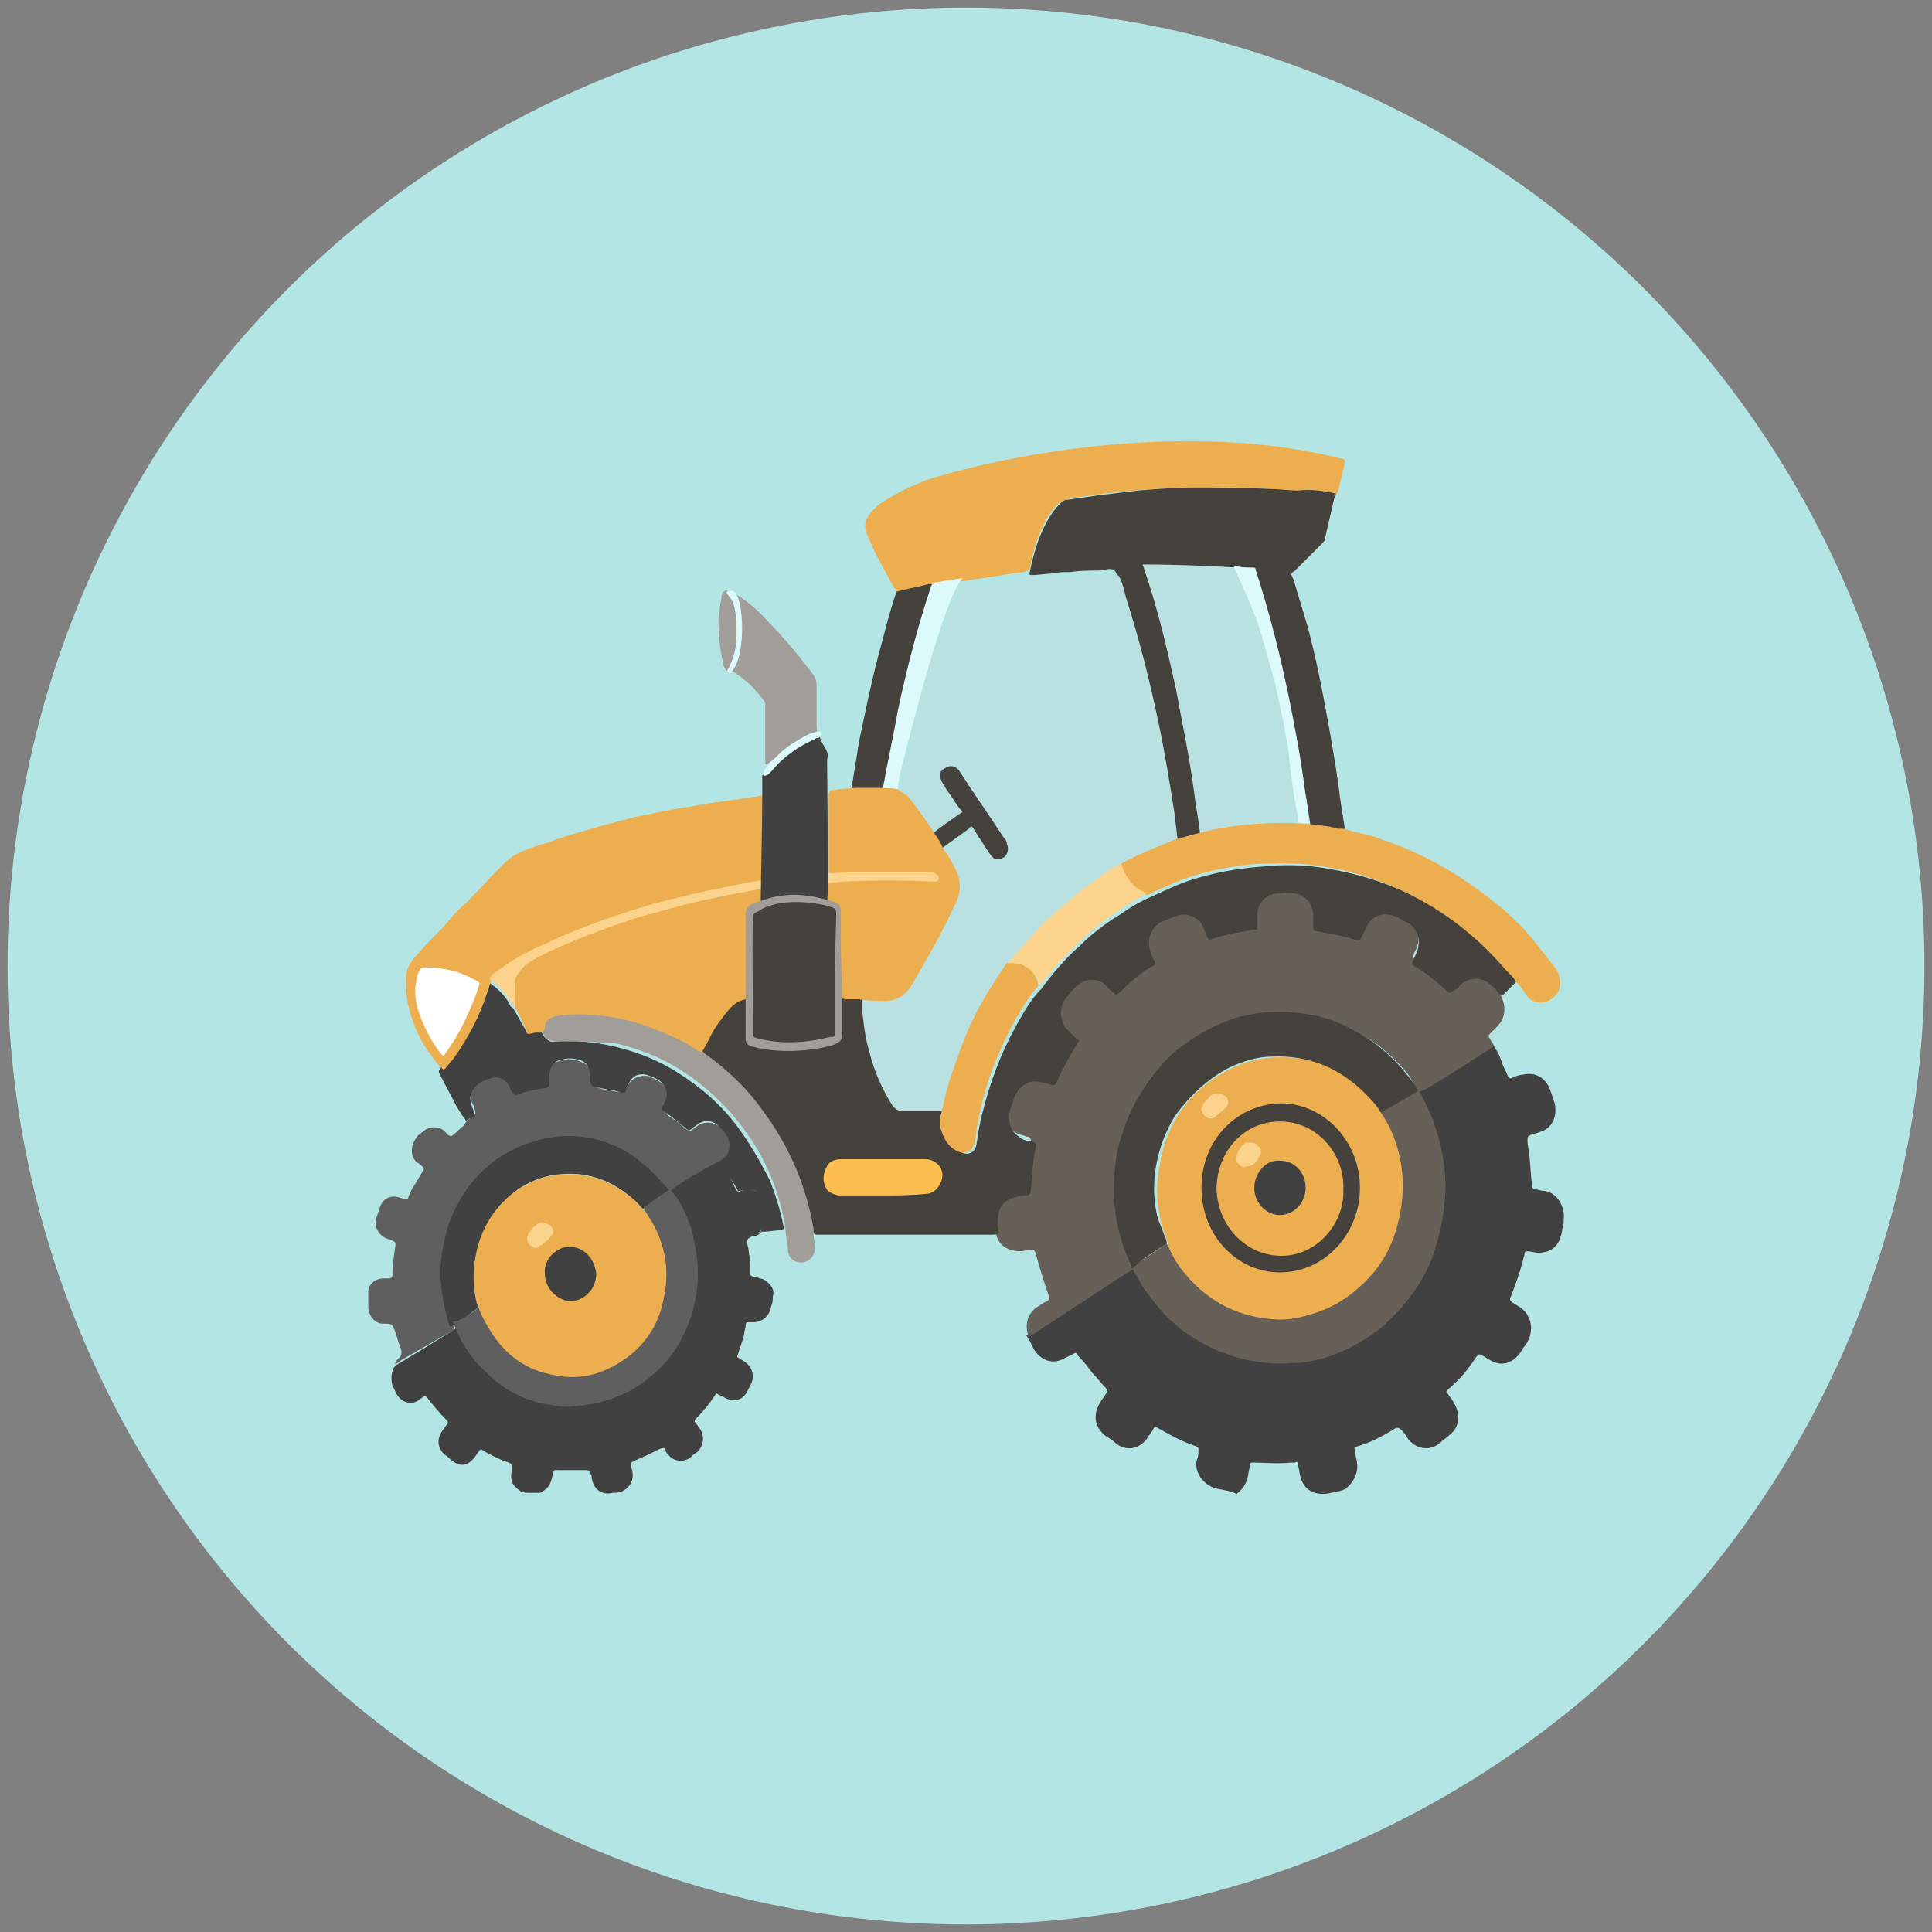 <?xml version="1.0" encoding="utf-8"?>
<!-- Generator: Adobe Illustrator 27.0.1, SVG Export Plug-In . SVG Version: 6.00 Build 0)  -->
<svg version="1.1" id="Layer_1" xmlns="http://www.w3.org/2000/svg" xmlns:xlink="http://www.w3.org/1999/xlink" x="0px" y="0px"
	 viewBox="0 0 128 128" style="enable-background:new 0 0 128 128;" xml:space="preserve">
<rect x="0" y="0" width="128" height="128" fill="#808080" stroke="none"/>
<style type="text/css">
	.st0{fill:#B3E5E4;}
	.st1{fill:#5F5F5F;}
	.st2{fill:#414141;}
	.st3{fill:#EDAE50;}
	.st4{fill:#FCD38C;}
	.st5{fill:#666059;}
	.st6{fill:#45423D;}
	.st7{fill:#A9A9A9;}
	.st8{fill:#B9E1E1;}
	.st9{fill:#DCF9FB;}
	.st10{fill:#A19D98;}
	.st11{fill:#FCBE4F;}
	.st12{fill:#45423E;}
	.st13{fill:#FEFEFE;}
</style>
<circle class="st0" cx="64" cy="64" r="63.5"/>
<g>
	<path class="st1" d="M31.5,73.8c0,0,0-0.2-0.1-0.5c0-0.1-0.1-0.1-0.1-0.2c-0.2-0.4-0.1-1,0.3-1.4c0.2-0.2,0.5-0.3,0.7-0.4
		c0.8-0.4,1.5-0.1,1.8,0.7c0.1,0.3,0.2,0.3,0.5,0.3c0.4-0.1,0.8-0.2,1.1-0.3c0.6-0.1,0.6-0.1,0.6-0.7c0-0.4,0.2-0.8,0.5-0.9
		c0.6-0.3,1.2-0.3,1.8,0c0.3,0.1,0.5,0.4,0.6,0.7c0,0.2,0.1,0.3,0.1,0.5c0,0.3,0.1,0.4,0.4,0.5c0.3,0.1,0.6,0.1,1,0.2
		c0.6,0.1,0.6,0.1,0.9-0.4c0.3-0.5,0.8-0.7,1.4-0.6c0.2,0.1,0.4,0.2,0.6,0.3c0.7,0.4,0.9,1,0.6,1.8c-0.1,0.3-0.1,0.4,0.2,0.6
		c0.3,0.2,0.6,0.4,0.8,0.6c0.5,0.4,0.5,0.4,1,0c0.4-0.3,1-0.3,1.4,0c0.3,0.2,0.5,0.5,0.7,0.8c0.3,0.5,0,1.1-0.3,1.5
		c-0.8,0.5-2.8,1.9-3.3,2.2c-0.1,0.1-0.2,0.1-0.3,0c-0.8-1.4-2.3-2.2-3.7-2.8c-1.6-0.6-3.3-0.7-5-0.2c-1.9,0.6-3.5,1.7-4.6,3.4
		c-1.4,2.1-1.9,4.4-1.4,7c0.1,0.5,0.3,1.1,0.4,1.6c-0.9,0.5-3.3,1.9-3.5,2c-0.1,0.1-0.5,0.4-0.4,0.2c0-0.1,0.3-0.4,0.3-0.4
		c0.1-0.1,0.1-0.2,0.1-0.4c-0.2-0.5-0.3-1-0.5-1.5c-0.1-0.2-0.2-0.3-0.4-0.3c-0.1,0-0.2,0-0.3,0c-0.5,0-0.9-0.4-1-1
		c0-0.2,0-1.2,0-1.2c0.1-0.5,0.5-0.8,1-0.8c0.1,0,0.2,0,0.4,0c0.1,0,0.2-0.1,0.2-0.2c0-0.7,0.1-1.3,0.2-2c0-0.2,0-0.2-0.2-0.3
		c-0.2-0.1-0.3-0.1-0.5-0.2c-0.4-0.2-0.7-0.7-0.6-1.2c0.1-0.3,0.2-0.6,0.3-0.9c0.2-0.5,0.7-0.7,1.1-0.6c0.1,0,0.3,0.1,0.4,0.1
		c0.3,0.1,0.3,0.1,0.4-0.2c0.1-0.3,0.3-0.6,0.5-0.9c0.1-0.2,0.3-0.5,0.4-0.7c0.1-0.1,0.1-0.2,0-0.3c-0.1-0.1-0.2-0.2-0.4-0.3
		c-0.4-0.4-0.4-1-0.1-1.5c0.1-0.2,0.3-0.4,0.5-0.5c0.4-0.4,1-0.4,1.4-0.1c0.1,0.1,0.2,0.2,0.3,0.3c0.2,0.1,0.2,0.1,0.3,0
		c0.3-0.2,0.4-0.4,0.7-0.6C30.9,74.2,31.5,73.8,31.5,73.8z"/>
	<path class="st2" d="M50.5,81.6c-0.2,0.2-0.4,0.3-0.6,0.3c-0.1,0-0.1,0-0.2,0.1c-0.1,0-0.2,0.1-0.2,0.3c0,0.2,0.1,0.4,0.1,0.6
		c0.1,0.5,0.1,0.9,0.1,1.4c0,0.2,0,0.2,0.2,0.3c0.1,0,0.3,0,0.4,0.1c0.3,0,0.5,0.2,0.7,0.4c0.2,0.2,0.3,0.5,0.2,0.8
		c0,0.2,0,0.4-0.1,0.6c-0.1,0.7-0.6,1.1-1.2,1.1c-0.1,0-0.2,0-0.3,0c-0.1,0-0.2,0-0.2,0.2c0,0.2-0.1,0.4-0.1,0.6
		c-0.1,0.5-0.3,0.9-0.4,1.3c-0.1,0.2-0.1,0.2,0.1,0.3c0.1,0.1,0.2,0.1,0.3,0.2c0.5,0.3,0.7,0.9,0.5,1.4c-0.1,0.2-0.2,0.4-0.3,0.6
		c-0.3,0.6-0.9,0.7-1.5,0.4c-0.1-0.1-0.2-0.1-0.4-0.2c-0.1-0.1-0.2-0.1-0.2,0c-0.4,0.6-0.8,1.1-1.3,1.6c-0.1,0.1-0.1,0.2,0,0.3
		c0.1,0.1,0.2,0.3,0.3,0.4c0.3,0.5,0.2,1.1-0.2,1.5c-0.2,0.1-0.4,0.3-0.5,0.4c-0.5,0.3-1.1,0.2-1.4-0.2c-0.1-0.1-0.2-0.2-0.2-0.3
		c-0.1-0.2-0.1-0.2-0.4-0.1c-0.2,0.1-0.4,0.2-0.6,0.3c-0.4,0.2-0.7,0.3-1.1,0.5c-0.2,0.1-0.2,0.1-0.2,0.3c0,0.1,0.1,0.3,0.1,0.4
		c0.1,0.6-0.2,1.1-0.7,1.3c-0.2,0.1-0.4,0.1-0.6,0.1c-0.8,0.2-1.3-0.3-1.4-1c0-0.1,0-0.2-0.1-0.3c-0.1-0.2-0.1-0.2-0.3-0.2
		c-0.6,0-1.1,0-1.7,0c-0.4,0-0.4-0.1-0.5,0.4c-0.1,0.4-0.2,0.7-0.5,0.9c-0.1,0.1-0.2,0.1-0.3,0.2h0c-0.3,0-0.6,0-0.8,0
		c-0.2,0-0.3,0-0.5-0.1c-0.6-0.4-0.7-0.7-0.6-1.4c0-0.1,0-0.2,0-0.2c0-0.2,0-0.2-0.2-0.3c-0.6-0.2-1.2-0.5-1.7-0.8
		c-0.1-0.1-0.2-0.1-0.3,0.1c-0.1,0.1-0.2,0.3-0.3,0.4c-0.4,0.5-0.9,0.6-1.4,0.2c-0.2-0.1-0.3-0.3-0.5-0.4c-0.5-0.4-0.6-1-0.2-1.6
		c0.1-0.1,0.2-0.3,0.3-0.4c0.1-0.1,0.1-0.2,0-0.3c-0.5-0.5-0.9-1-1.3-1.5c-0.1-0.1-0.1-0.1-0.2-0.1c-0.1,0.1-0.3,0.2-0.4,0.3
		c-0.5,0.3-1.1,0.1-1.4-0.4c-0.1-0.2-0.2-0.4-0.3-0.6c-0.1-0.4-0.1-0.8,0.1-1.2l0,0c0.1-0.1,0.1-0.1,0.2-0.2l0,0
		c0.1,0,0.1-0.1,0.2-0.1c0.3-0.2,3.5-2.1,3.7-2.3"/>
	<path class="st2" d="M46.1,83.1c0-0.9-1.2-3.6-1.7-4.2c0.8-0.7,3.3-2,3.5-2.1c0.1,0-0.1-0.1,0.1,0.4c0.2,0.5,0.5,1,0.7,1.5
		c0.1,0.2,0.2,0.3,0.4,0.2c0.1,0,0.2-0.1,0.3-0.1c0.5-0.1,1,0.2,1.2,0.7c0.1,0.2,0.3,1,0.2,1.2c-0.1,0.5-0.3,0.9-0.8,1.1
		c-0.1,0-0.3,0.1-0.4,0.1c-0.1,0-0.2,0.3-0.2,0.4"/>
	<path class="st2" d="M44.2,79c-0.4,0.2-0.7,0.5-1.2,0.8c-0.3,0.2-0.4,0.3-0.4,0.3c-2-2.2-4.2-2.6-6.2-2.2c-2.8,0.6-4.8,3.2-4.9,6.4
		c0,0.7,0.1,1.3,0.2,1.9c0,0.1,0.1,0.2,0,0.4c-0.2,0.2-1.8,1.4-1.9,1.3c-0.4-1.3-0.7-2.8-0.6-4.2c0.1-1,0.3-1.9,0.6-2.8
		c0.6-1.5,1.4-2.7,2.6-3.7c1.3-1.1,2.9-1.7,4.5-1.9c1-0.1,2,0,3,0.3c1.6,0.5,2.7,1.3,4.3,3.1C44.5,79,44.5,78.9,44.2,79z"/>
	<path class="st1" d="M31.7,86.6c0.2,0,0.2,0.3,0.3,0.4c1.1,2.8,3.7,4.3,6.3,4c1.8-0.2,3.3-1,4.4-2.6c1.3-1.8,1.6-3.9,1-6.1
		c-0.2-0.6-0.5-1.2-0.8-1.8c-0.1-0.1-0.3-0.3-0.2-0.5c0.2-0.2,1.3-1,1.7-1.2c0.1,0.1,0.3,0.4,0.4,0.5c0.6,0.9,1,1.9,1.2,3
		c0.2,1,0.3,1.9,0.2,2.9c-0.1,1.1-0.4,2.2-0.9,3.2c-0.5,1.1-1.3,2.1-2.2,2.8c-0.6,0.5-1.2,0.9-1.9,1.2c-1.1,0.5-2.2,0.7-3.4,0.8
		c-0.4,0-0.8,0-1.2-0.1c-1.6-0.2-3.1-0.9-4.3-2.1c-1-0.9-1.7-1.9-2.2-3.2c0-0.1-0.1-0.2-0.1-0.3C30.1,87.8,31.6,86.8,31.7,86.6z"/>
	<path class="st3" d="M31.6,86.4c-0.3-1.2-0.3-2.4,0-3.6c0.7-3,3.3-5.1,6.2-5c1.5,0,2.9,0.6,4.1,1.6c0.3,0.2,0.8,0.9,0.9,0.9
		c0,0.1,0.1,0.1,0.1,0.2c1.1,1.6,1.5,3.5,1.1,5.4c-0.3,1.7-1.1,3-2.4,4c-1.5,1.1-3.1,1.6-4.9,1.2c-1.8-0.3-3.2-1.3-4.2-2.9
		c-0.3-0.5-0.6-1-0.8-1.6C31.7,86.5,31.7,86.4,31.6,86.4z"/>
	<path class="st2" d="M37.7,82.6c1,0,1.7,0.8,1.8,1.8c0,1-0.8,1.8-1.7,1.8c-0.8,0-1.7-0.8-1.7-1.8C36,83.4,36.9,82.6,37.7,82.6z"/>
	<path class="st4" d="M36.3,81.1c0.3,0.1,0.5,0.5,0.2,0.8c-0.2,0.3-0.5,0.5-0.8,0.7c-0.1,0.1-0.3,0.1-0.4,0c-0.4-0.1-0.5-0.7-0.2-1
		c0.1-0.1,0.2-0.3,0.4-0.4c0.1-0.2,0.3-0.2,0.5-0.2C36.1,81,36.2,81.1,36.3,81.1z"/>
	<path class="st2" d="M80.5,98.6c-0.9-0.3-1.4-1.2-1.2-1.9c0.1-0.2,0.1-0.4,0.1-0.6c0-0.2,0-0.2-0.2-0.3c-0.1,0-0.2-0.1-0.3-0.1
		c-0.8-0.3-1.5-0.7-2.2-1.1c-0.2-0.1-0.2-0.1-0.3,0.1c-0.1,0.2-0.3,0.4-0.4,0.6c-0.5,0.7-1.4,0.9-2.1,0.3c-0.2-0.2-0.4-0.3-0.7-0.5
		c-0.7-0.6-0.8-1.4-0.3-2.2c0.1-0.2,0.3-0.4,0.4-0.6c0.1-0.2,0.1-0.2,0-0.3c-0.3-0.3-0.6-0.7-0.9-1c-0.3-0.4-0.6-0.8-1-1.2
		c-0.1-0.2-0.1-0.2-0.3-0.1c-0.2,0.1-0.4,0.2-0.6,0.3c-0.7,0.4-1.5,0.2-2-0.6c-0.1-0.2-0.2-0.4-0.3-0.6c-0.1-0.1-0.1-0.2-0.2-0.3
		C68,88.2,98.7,69,98.9,69.2c0.2,0.3,0.4,0.6,0.5,0.9c0,0.1,0.1,0.2,0.1,0.3c0.1,0.3,0.3,0.6,0.4,0.9c0.1,0.1,0.1,0.2,0.3,0.1
		c0.2-0.1,0.5-0.2,0.7-0.2c0.8-0.2,1.5,0.2,1.8,1c0.1,0.3,0.2,0.6,0.3,0.9c0.2,0.9-0.2,1.7-1,1.9c-0.2,0.1-0.4,0.1-0.6,0.2
		c-0.2,0.1-0.2,0.1-0.2,0.4c0,0.3,0.1,0.6,0.1,0.8c0.1,0.7,0.1,1.4,0.2,2.1c0,0.2,0,0.2,0.2,0.3c0.2,0,0.4,0.1,0.6,0.1
		c0.9,0.1,1.4,1.1,1.3,1.9c0,0.2,0,0.4-0.1,0.6c0,0.3-0.1,0.5-0.2,0.8c-0.3,0.6-0.8,0.8-1.4,0.8c-0.2,0-0.5-0.1-0.7-0.1
		c-0.1,0-0.2,0-0.2,0.2c0,0.1-0.1,0.3-0.1,0.4c-0.2,0.8-0.5,1.6-0.8,2.4c-0.1,0.2-0.1,0.2,0.1,0.4c0.2,0.1,0.3,0.2,0.5,0.3
		c0.7,0.5,0.9,1.3,0.6,2.1c-0.1,0.2-0.2,0.4-0.3,0.5c-0.1,0.1-0.1,0.2-0.2,0.3c-0.5,0.8-1.3,1.1-2.1,0.6c-0.2-0.1-0.3-0.2-0.5-0.3
		c-0.2-0.1-0.2-0.1-0.4,0.1c-0.5,0.8-1.1,1.5-1.8,2.1c0,0-0.1,0.1-0.1,0.1c-0.1,0.1-0.1,0.2,0,0.2c0.1,0.2,0.3,0.4,0.4,0.6
		c0.5,0.8,0.4,1.7-0.3,2.2c-0.2,0.2-0.4,0.3-0.6,0.5c-0.7,0.6-1.7,0.4-2.2-0.4c-0.1-0.2-0.2-0.3-0.4-0.5c-0.1-0.1-0.2-0.1-0.3-0.1
		c-0.2,0.1-0.3,0.2-0.5,0.3c-0.7,0.4-1.3,0.7-2,0.9c-0.3,0.1-0.3,0.1-0.2,0.5c0,0.2,0.1,0.4,0.1,0.6c0.1,0.5-0.1,1-0.4,1.4
		c-0.1,0.1-0.2,0.2-0.3,0.3c-0.3,0.2-0.6,0.2-1,0.3c-0.4,0.1-0.7,0.1-1.1,0c-0.6-0.2-0.9-0.7-1-1.3c0-0.2-0.1-0.4-0.1-0.6
		c0-0.1-0.1-0.2-0.2-0.1c-0.1,0-0.2,0-0.3,0c-0.8,0.1-1.7,0-2.5,0c-0.1,0-0.2,0-0.2,0.2c0,0.2-0.1,0.4-0.1,0.6
		c-0.1,0.6-0.4,1-0.8,1.3C81.8,98.8,80.9,98.7,80.5,98.6z"/>
	<path class="st5" d="M68.1,88.4c-0.2-0.7,0-1.4,0.6-1.8c0.2-0.1,0.4-0.3,0.7-0.4c0.1-0.1,0.1-0.1,0.1-0.3c-0.1-0.3-0.2-0.6-0.3-0.9
		c-0.2-0.6-0.4-1.3-0.6-2c-0.1-0.2-0.1-0.2-0.3-0.2c-0.2,0-0.5,0.1-0.7,0.1c-0.7,0-1.4-0.3-1.6-1.1c-0.1-0.2-0.2-0.6-0.2-0.9
		c0-0.2,0-0.3,0-0.5c0-0.9,0.6-1.5,1.4-1.7c0.2,0,0.3-0.1,0.5-0.1c0.2,0,0.3-0.1,0.3-0.4c0.1-0.9,0.1-1.7,0.3-2.5
		c0-0.2,0-0.4-0.3-0.4c-0.2-0.1-0.4-0.1-0.6-0.2c-0.6-0.3-0.9-0.8-0.9-1.5c0-0.6,0.2-1.2,0.5-1.8c0.3-0.6,1-0.8,1.6-0.7
		c0.2,0,0.4,0.1,0.7,0.2c0.2,0.1,0.3,0,0.4-0.2c0.4-0.8,0.8-1.5,1.2-2.2c0.1-0.2,0.1-0.3,0-0.4c-0.1-0.2-0.3-0.3-0.4-0.5
		c-0.5-0.5-0.5-1.4-0.3-1.9c0.3-0.6,0.7-1,1.2-1.4c0.5-0.4,1.3-0.3,1.9,0.2c0.6,0.6,0.5,0.5,1.1,0c0.5-0.4,1-0.8,1.6-1.2
		c0.3-0.2,0.3-0.3,0.2-0.6c-0.1-0.2-0.1-0.3-0.2-0.5c-0.3-0.8,0-1.5,0.6-2c0.4-0.3,0.8-0.5,1.3-0.6c0.6-0.1,1.1-0.1,1.5,0.4
		c0.2,0.2,0.3,0.5,0.5,0.8c0.2,0.4,0.2,0.4,0.6,0.3c0.7-0.2,1.4-0.4,2.2-0.5c0.3-0.1,0.4-0.1,0.4-0.5c0-0.1,0-0.2,0-0.4
		c-0.1-0.9,0.6-1.5,1.2-1.7c0.4-0.1,0.9-0.1,1.3,0c0.8,0.1,1.5,0.8,1.4,1.8c0,0.1,0,0.2,0,0.3c0,0.3,0.1,0.4,0.3,0.4
		c0.8,0.1,1.5,0.3,2.3,0.5c0.2,0.1,0.3,0,0.4-0.2c0.1-0.2,0.2-0.4,0.3-0.6c0.3-0.5,0.7-0.8,1.3-0.8c0.7,0,1.3,0.3,1.9,0.7
		C93.8,61,94,61.5,94,62c0,0.4-0.1,0.8-0.3,1.1c-0.1,0.3-0.1,0.4,0.2,0.6c0.5,0.4,1,0.7,1.5,1.1c0.6,0.5,0.5,0.6,1.2,0
		c0.6-0.5,1.6-0.5,2.2,0.1c0.1,0.1,0.2,0.2,0.3,0.4c0.2,0.3,0.3,0.6,0.4,0.8c0.3,0.7,0.2,1.4-0.3,1.9c-0.2,0.2-0.3,0.3-0.5,0.5
		c-0.1,0.1-0.1,0.2,0,0.3c0.1,0.2,0.2,0.3,0.3,0.5c-2.8,1.8-4.9,3.2-5,3c-0.2-0.3-0.5-0.8-0.7-1.1c-0.9-1.1-1.9-2-3-2.6
		c-1.5-0.9-3-1.3-4.7-1.4c-0.8-0.1-1.6,0-2.3,0.1c-1.2,0.2-2.4,0.6-3.5,1.3c-0.7,0.4-1.4,0.9-2,1.5c-0.8,0.8-1.5,1.6-2.1,2.6
		c-0.5,0.9-0.9,1.8-1.2,2.8C74.2,76.2,74,77,74,77.8c-0.1,0.9-0.1,1.7,0,2.6c0.2,1.2,0.5,2.3,0.9,3.4c0.1,0.3,0.2,0.3,0,0.4
		c-0.4,0.2-6.1,4-6.8,4.4C68.1,88.4,68.1,88.4,68.1,88.4z"/>
	<path class="st3" d="M91.9,74c0.2,0.4,0.4,0.7,0.6,1.1c0.7,1.6,0.9,3.3,0.6,5c-0.3,2.2-1.3,4-2.9,5.5c-2,1.8-4.3,2.4-6.8,1.9
		c-1.9-0.4-3.5-1.4-4.8-2.9c-0.4-0.5-0.8-1.1-1.1-1.8c-0.1-0.1-0.1-0.3-0.1-0.4c0-0.1-0.1-0.2-0.1-0.3c-0.6-1.5-0.8-3.1-0.5-4.7
		c0.4-2.8,1.8-4.9,4.2-6.3c1.5-0.9,3.2-1.2,4.9-1c2,0.2,3.6,1.1,5,2.6c0.3,0.3,0.5,0.7,0.8,1C91.7,73.7,91.8,73.8,91.9,74z"/>
	<path class="st6" d="M84.8,84.3c-2.8,0-5.2-2.4-5.2-5.6c0-3.4,2.6-5.6,5.3-5.6c2.7,0,5.2,2.4,5.2,5.6
		C90.1,81.7,87.8,84.3,84.8,84.3z"/>
	<path class="st4" d="M79.7,73.2c0.1-0.2,0.3-0.4,0.5-0.6c0.3-0.2,0.5-0.2,0.8-0.1c0.4,0.2,0.5,0.6,0.2,0.9
		c-0.2,0.2-0.5,0.4-0.7,0.6c-0.4,0.3-0.9-0.1-0.9-0.6C79.6,73.4,79.7,73.3,79.7,73.2z"/>
	<path class="st3" d="M84.9,83.2c-2.3,0-4.2-1.9-4.3-4.4c0-2.5,1.8-4.5,4.2-4.5c2.5,0,4.3,2.2,4.2,4.5C89.1,81,87.3,83.2,84.9,83.2z
		"/>
	<path class="st2" d="M83.1,78.7c0-1,0.8-1.9,1.7-1.8c1,0,1.7,0.8,1.7,1.8c0,1-0.8,1.8-1.7,1.8C83.9,80.5,83.1,79.7,83.1,78.7z"/>
	<path class="st4" d="M83.3,75.9c0.3,0.2,0.3,0.5,0.1,0.8c-0.2,0.4-0.5,0.6-0.9,0.6c-0.2,0.1-0.5-0.2-0.6-0.4c0-0.5,0.2-0.8,0.5-1.1
		c0.1-0.1,0.2-0.1,0.3-0.1C83,75.7,83.2,75.7,83.3,75.9z"/>
	<path class="st5" d="M91.7,73.5c0.5-0.3,1.4-0.9,1.9-1.2c0.3-0.2,0.3-0.2,0.5,0.1c0,0.1,0.1,0.1,0.1,0.2c0.3,0.6,0.6,1.2,0.8,1.8
		c0.6,1.7,0.9,3.5,0.7,5.3c-0.1,1.2-0.4,2.4-0.8,3.6c-0.7,1.8-1.8,3.2-3.2,4.5c-0.7,0.6-1.5,1.1-2.3,1.5c-1.2,0.6-2.5,1-3.8,1
		c-1,0.1-2,0-3-0.2c-1.3-0.3-2.5-0.8-3.6-1.5c-1.1-0.7-2.1-1.7-2.9-2.8c-0.4-0.5-0.7-1.1-1-1.6c-0.1-0.1-0.1-0.2,0-0.3
		c0.3-0.2,2-1.4,2.2-1.5c0,0.1,0.1,0.1,0.1,0.2c0.2,0.5,0.5,1,0.8,1.4c1.6,2.1,3.6,3.2,6.1,3.4c1,0.1,1.9-0.1,2.8-0.4
		c1.6-0.5,2.9-1.5,4-2.8c0.7-0.9,1.2-1.9,1.5-3.1c0.3-1.1,0.4-2.3,0.3-3.4c-0.1-0.9-0.3-1.8-0.7-2.7c-0.2-0.5-0.5-1-0.8-1.4
		C91.6,73.6,91.7,73.6,91.7,73.5z"/>
	<path class="st6" d="M77.3,82.4c-0.5,0.3-1.6,1-2,1.4c-0.4,0.3-0.2,0.3-0.4,0c-0.6-1.4-1.1-3-1.1-4.9c0-1.2,0.1-2.5,0.5-3.6
		c0.5-1.8,1.5-3.4,2.7-4.8c0.6-0.7,1.4-1.3,2.2-1.8c1.1-0.7,2.4-1.3,3.7-1.5c1-0.2,2-0.2,3-0.1c1.3,0.1,2.6,0.5,3.7,1.1
		c1.2,0.6,2.3,1.5,3.2,2.5c0.4,0.5,1.3,1.5,1.1,1.6c-0.3,0.2-2.2,1.3-2.4,1.4c-0.2-0.3-0.5-0.7-0.8-1c-1.8-1.9-3.9-2.8-6.4-2.7
		c-1,0-1.9,0.3-2.8,0.7c-1.4,0.7-2.7,1.9-3.7,3.3c-0.6,1-1,2.1-1.2,3.2c-0.2,1.1-0.2,2.3,0.1,3.5C77,81.5,77.4,82.4,77.3,82.4z"/>
	<path class="st3" d="M88.2,32.8c-0.9-0.1-1.9-0.2-2.8-0.3c-1.1-0.1-2.3-0.2-3.4-0.2c-2.3,0-4.6,0-6.9,0.2c-1.4,0.1-2.7,0.3-4.1,0.5
		c-0.5,0.1-0.9,0.3-1.2,0.7c-0.1,0.1-0.2,0.3-0.3,0.4c-0.6,1-1,2.1-1.2,3.2c0,0.2-0.1,0.4-0.2,0.5C67.7,38,67.3,37.9,67,38
		c-1,0.2-2.1,0.3-3.1,0.5c-0.1,0-0.1,0-0.2,0c-0.6,0.2-1.3,0.2-1.9,0.4c0,0-0.1,0-0.1,0c-0.6,0.2-1.2,0.3-1.8,0.4
		c-0.1,0-0.3,0.1-0.4,0c-0.1-0.2-0.3-0.4-0.4-0.6c-0.2-0.4-0.5-0.9-0.7-1.3c-0.4-0.7-0.7-1.4-1-2.1c-0.1-0.3-0.1-0.6,0-0.9
		c0.1-0.1,0.1-0.2,0.2-0.3c0.3-0.4,0.6-0.7,1-0.9c0.9-0.6,1.8-1,2.8-1.4c6-1.9,17.8-3.9,27.5-1.4c0.2,0,0.2,0.1,0.2,0.3
		c-0.2,0.7-0.3,1.3-0.5,2C88.4,32.8,88.3,32.8,88.2,32.8z"/>
	<path class="st6" d="M56.9,49.2c0.4-1.9,0.8-3.9,1.3-5.8c0.4-1.4,0.7-2.8,1.2-4.2c0.7-0.2,1.4-0.3,2.1-0.5c0.1,0,0.1,0,0.2,0
		c0.1,0.1,0.1,0.3,0,0.4c-0.1,0.4-0.3,0.9-0.4,1.3c-0.8,2.6-1.4,5.2-1.9,7.9c-0.2,1.1-0.4,2.2-0.6,3.3c0,0.1,0,0.3-0.2,0.4
		c0,0.2-0.1,0.3-0.3,0.3c-0.6,0-1.3,0-1.9,0C56.4,52.3,56.8,49.9,56.9,49.2z"/>
	<path class="st6" d="M88.5,32.7c0,0.1,0,0.2-0.1,0.3c-0.2,0.9-0.4,1.7-0.6,2.6c0,0.2-0.1,0.3-0.2,0.4c-0.6,0.6-1.2,1.2-1.8,1.8
		c-0.3,0.2-0.3,0.2-0.1,0.6c0.3,1,0.6,2,0.9,3c0.6,2.2,1,4.3,1.4,6.5c0.3,1.7,0.6,3.4,0.8,5.1c0.1,0.6,0.2,1.3,0.3,1.9
		c0,0.2-0.2,0.2-0.3,0.2c-0.5-0.1-1.1-0.2-1.6-0.2c-0.1,0-0.2,0-0.3-0.1c-0.1-0.1-0.1-0.2-0.1-0.3c-0.2-1.2-0.4-2.5-0.6-3.7
		c-0.7-4.1-1.6-8.2-2.8-12.1c-0.2-0.7-0.2-0.7-0.9-0.7c0,0-0.1,0-0.1,0c-0.7-0.1-1.3-0.1-2-0.1c-1.3-0.1-2.6-0.1-3.9-0.1
		c-0.3,0-0.4,0.1-0.3,0.4c0.8,2.2,1.3,4.5,1.8,6.8c0.7,3.2,1.3,6.5,1.7,9.8c0,0.2,0.1,0.4,0,0.6c0,0,0,0.1-0.1,0.1
		c0,0-0.1,0-0.1,0.1c-0.4,0.1-0.9,0.3-1.3,0.4c-0.1,0-0.2,0-0.3-0.1c-0.1-0.1-0.1-0.3-0.1-0.5c-0.1-0.8-0.2-1.6-0.3-2.5
		c-0.5-3.1-1-6.1-1.8-9.1c-0.5-1.9-1-3.9-1.7-5.7c-0.1-0.3-0.2-0.4-0.5-0.4c-0.2,0-0.5,0.1-0.7,0.1c-0.6,0-1.2,0-1.9,0.1
		c-0.4,0-0.8,0-1.2,0.1c-0.4,0-0.9,0.1-1.3,0.1c-0.1,0-0.2,0-0.2-0.1c0.2-0.9,0.4-1.8,0.8-2.7c0.3-0.7,0.7-1.4,1.2-1.9
		c0.2-0.2,0.3-0.3,0.6-0.3c0.7-0.1,1.4-0.2,2.1-0.3c0.8-0.1,1.7-0.2,2.5-0.3c1.2-0.1,2.5-0.2,3.7-0.2c1.7,0,3.4,0,5.1,0.1
		c0.6,0,1.2,0.1,1.8,0.1C86.8,32.4,87.6,32.5,88.5,32.7L88.5,32.7z"/>
	<path class="st7" d="M88.4,32.9c0-0.1,0-0.2,0.1-0.3C88.5,32.8,88.5,32.9,88.4,32.9z"/>
	<path class="st8" d="M73.9,57.6c-1.3,0.8-2.5,1.7-3.7,2.7c-0.8,0.7-1.5,1.5-2.2,2.3c-0.4,0.5-0.8,0.9-1.1,1.4
		c-0.4,0.6-0.8,1.2-1.1,1.8c-1.1,1.9-2,3.9-2.6,6c-0.2,0.5-0.3,1.1-0.4,1.7c0,0.1,0,0.3-0.2,0.3c-1,0-1.9,0-2.9,0
		c-0.4,0-0.6-0.1-0.7-0.4c-1.3-2.2-2-4.6-2-7.2c0.6,0.1,1.2,0.1,1.8,0.1c0.6,0,1.1-0.3,1.5-0.8c0.1-0.2,0.3-0.4,0.4-0.6
		c1-1.7,1.9-3.4,2.7-5.1c0.3-0.6,0.3-1.3-0.1-1.9c-0.1-0.2-0.2-0.3-0.3-0.5c-0.2-0.3-0.4-0.6-0.5-0.9c0-0.1,0.1-0.2,0.2-0.3
		c0.6-0.4,1.1-0.8,1.7-1.2c0.2-0.1,0.3-0.1,0.4,0.1c0.2,0.2,0.3,0.5,0.5,0.7c0.2,0.4,0.5,0.7,0.7,1.1c0.2,0.2,0.5,0.3,0.7,0.1
		c0.2-0.2,0.3-0.4,0.2-0.7c0-0.1-0.1-0.2-0.2-0.3c-0.8-1.1-1.5-2.3-2.3-3.4c-0.2-0.4-0.5-0.7-0.7-1.1c-0.2-0.3-0.5-0.3-0.7-0.1
		c-0.2,0.2-0.3,0.5-0.1,0.8c0.1,0.2,0.2,0.3,0.3,0.5c0.3,0.4,0.5,0.8,0.8,1.2c0.2,0.3,0.2,0.4-0.1,0.6c-0.5,0.4-1,0.8-1.6,1.2
		c-0.1,0.1-0.2,0.1-0.3,0.1c-0.4-0.6-0.9-1.2-1.3-1.8c-0.3-0.4-0.5-0.7-0.9-0.9c0,0,0-0.1-0.1-0.1c-0.2-0.1-0.1-0.3-0.1-0.5
		c0.2-0.7,0.3-1.4,0.4-2.1c0.3-1.4,0.6-2.7,0.9-4c0.1-0.4,0.2-0.8,0.3-1.2c0.2-1,0.6-2.1,1-3c0.4-0.9,0.8-1.9,1.3-2.7
		c0.1-0.2,0.3-0.4,0.5-0.5c0.4-0.1,0.8-0.1,1.3-0.2c1-0.1,2-0.3,3-0.4c0.6-0.1,1.2-0.1,1.8-0.1c1.3-0.1,2.5-0.1,3.8-0.2
		c0.2,0,0.2,0,0.3,0.2c0.2,0.4,0.3,0.9,0.4,1.3c0.9,2.8,1.6,5.6,2.2,8.5c0.4,1.9,0.7,3.8,1,5.7c0.1,0.8,0.2,1.7,0.3,2.5
		c-0.1,0.1-0.2,0.1-0.3,0.1c-1.1,0.4-2.2,0.9-3.2,1.4C74.3,57.4,74.1,57.5,73.9,57.6z"/>
	<path class="st9" d="M58.8,52.3c-0.4,0-0.3,0-0.3-0.1c0,0,0,0,0,0c0.3-1.7,0.7-3.5,1-5.2c0.6-2.8,1.3-5.5,2.2-8.2
		c0,0,0.1-0.1,0.1-0.1c0,0,0.1,0,0.1-0.1c0.6-0.1,1.2-0.2,1.9-0.3c-0.1,0.1-0.2,0.2-0.3,0.4c-1.3,2.1-3.7,11.8-4,13.2
		c0,0.2,0,0.4,0,0.6C59.3,52.4,59,52.3,58.8,52.3z"/>
	<path class="st8" d="M79.1,52.4c-0.3-2.3-0.8-4.6-1.2-6.8c-0.6-2.7-1.2-5.3-2.1-7.9c0-0.1-0.1-0.2-0.1-0.3c0.1,0,0.2,0,0.3,0
		c2,0,4,0.1,6,0.2c0.1,0,0.2,0,0.3,0c-0.1,0.2-0.1,0.4,0,0.6c0.8,1.3,1.3,2.8,1.7,4.3c0.4,1.6,0.8,3.2,1.1,4.8
		c0.5,2.3,0.8,4.6,1.1,6.9c0,0.2,0,0.3-0.1,0.4c-0.4,0-0.7,0-1.1,0c-0.6,0-1.2,0-1.9,0.1c-0.7,0-1.3,0.1-2,0.2
		c-0.5,0.1-1.1,0.2-1.6,0.3C79.4,54.2,79.2,53.3,79.1,52.4z"/>
	<path class="st9" d="M83,37.6c0.1,0,0.2,0,0.2,0.2c0.1,0.2,0.1,0.4,0.2,0.6c1,3.2,1.8,6.6,2.4,9.9c0.3,1.5,0.5,2.9,0.7,4.4
		c0.1,0.6,0.2,1.2,0.2,1.8c0,0.1-0.7,0-0.7,0c0-0.3,0-0.5-0.1-0.8c-0.2-1.2-0.4-2.4-0.5-3.7c-0.1-0.8-0.3-1.6-0.4-2.3
		c-0.2-0.8-0.3-1.5-0.5-2.3c-0.2-0.8-0.4-1.5-0.6-2.2c-0.2-0.7-0.4-1.4-0.6-2c-0.4-1.1-0.9-2.2-1.4-3.3c-0.2-0.4-0.2-0.4,0.1-0.4
		C82.1,37.6,82.7,37.6,83,37.6z"/>
	<path class="st2" d="M48.9,78.9c-0.2-0.4-0.9-1.5-1.3-1.9c0.2-0.2,0.3-0.2,0.4-0.3c0.4-0.4,0.4-0.9,0.2-1.4
		c-0.2-0.3-0.4-0.5-0.7-0.8c-0.4-0.3-0.9-0.3-1.3,0c-0.1,0.1-0.3,0.2-0.4,0.3c-0.1,0.1-0.2,0.1-0.3,0c-0.5-0.4-1-0.8-1.5-1.2
		c-0.2-0.1-0.2-0.1-0.1-0.3c0.1-0.1,0.1-0.3,0.2-0.4c0.2-0.5,0-1-0.4-1.3c-0.3-0.2-0.6-0.3-0.9-0.4c-0.5-0.1-0.9,0.1-1.1,0.5
		c-0.1,0.2-0.2,0.3-0.2,0.5c-0.1,0.2-0.1,0.2-0.3,0.2c-0.3-0.1-0.6-0.2-0.9-0.2c-0.3-0.1-0.6-0.1-0.9-0.2c-0.2,0-0.2-0.1-0.3-0.3
		c0-0.2,0-0.4,0-0.6c-0.1-0.5-0.3-0.8-0.8-0.9c-0.4-0.1-0.7-0.1-1.1,0c-0.5,0.1-0.8,0.5-0.8,1.1c0,0.2,0,0.3,0,0.5
		c0,0.2-0.1,0.2-0.2,0.3c-0.1,0-0.1,0-0.2,0c-0.6,0.1-1.1,0.2-1.7,0.4c-0.2,0.1-0.3,0-0.4-0.2c-0.1-0.1-0.1-0.3-0.2-0.4
		c-0.2-0.4-0.7-0.6-1.1-0.5c-0.3,0.1-0.6,0.2-0.9,0.4c-0.1,0.1-0.2,0.2-0.3,0.3c-0.1,0.1-0.1,0.2-0.2,0.4c-0.1,0.3,0,0.6,0.1,0.9
		c0.2,0.5,0.3,0.5-0.2,0.7c0,0-0.1,0.1-0.1,0.1c0,0-0.1,0-0.1,0.1c-0.1-0.2-0.3-0.4-0.4-0.6c-0.1-0.1-0.1-0.2-0.2-0.3
		c-0.4-0.8-0.8-1.5-1.2-2.3c-0.1-0.2,0.1-0.3,0.2-0.5c0.8-0.9,1.4-2,1.9-3.1c0.3-0.7,0.5-1.4,0.8-2.1c0-0.2,0.1-0.3,0.3-0.3
		c0,0,0,0,0.1,0c0.6,0.4,1.1,0.9,1.4,1.5c0,0.1,0.1,0.1,0.2,0.2c0.3,0.5,0.5,0.9,0.8,1.4c0.1,0.3,0.2,0.3,0.5,0.2
		c0.1,0,0.3-0.1,0.4-0.1c0.1,0,0.2,0.1,0.3,0.3c0.2,0.3,0.5,0.5,0.8,0.4c0.9-0.1,1.8,0,2.7,0.1c1.9,0.3,3.7,0.9,5.3,1.9
		c1.6,1,3,2.2,4.1,3.7c0.8,1.1,1.5,2.3,2.1,3.5c0.4,1,0.7,2,0.9,3c0,0.1,0.1,0.2-0.1,0.3c-0.4,0-0.8,0.1-1.2,0.1c-0.1,0-0.1,0-0.2,0
		c-0.1,0,0.6-0.5,0.1-1.8C50.2,78.4,49.6,78.9,48.9,78.9"/>
	<path class="st6" d="M53.7,81c-0.3-1.7-0.9-3.3-1.7-4.9c-0.7-1.3-1.5-2.5-2.5-3.6c-0.9-0.9-1.8-1.8-2.8-2.5
		c-0.1-0.1-0.3-0.2-0.3-0.4c0-0.1,0-0.2,0-0.2c0.4-0.8,0.8-1.6,1.4-2.3c0.3-0.4,0.6-0.7,1.1-0.9c0.2-0.1,0.4-0.2,0.6,0
		c0.1,0.1,0.1,0.3,0.1,0.4c0,0.7,0,1.3,0,2c0,0.4,0.1,0.5,0.4,0.6c0.1,0,0.2,0.1,0.3,0.1c0.5,0,1,0.1,1.5,0.2c1.1,0.1,2.2,0,3.3-0.3
		c0.5-0.1,0.6-0.3,0.6-0.8c0-0.5,0-1.1,0-1.6c0-0.7,0-0.7,0.7-0.7c0,0,0.4,0,0.6,0c0.1,0.1,0.1,0.2,0.1,0.3c0,0.1,0,0.2,0,0.3
		c0.1,1,0.2,2,0.5,3c0.3,1.2,0.8,2.4,1.5,3.5c0.2,0.3,0.4,0.4,0.7,0.4c0.8,0,1.6,0,2.4,0c0.2,0,0.3,0,0.4,0.1c0.2,0.2,0.1,0.4,0,0.5
		c-0.1,0.8,0.3,1.7,1,2.1c0.5,0.3,1,0.1,1.1-0.5c0.1-0.7,0.2-1.4,0.4-2.1c0.5-2,1.2-3.9,2.2-5.7c0.5-0.9,1-1.8,1.7-2.5
		c0.1-0.1,0.2-0.3,0.3-0.4c0.7-0.9,1.4-1.7,2.2-2.4c0.8-0.8,1.7-1.5,2.7-2.1c0.7-0.5,1.4-0.9,2.1-1.2c1.1-0.5,2.1-1,3.3-1.3
		c1.4-0.4,2.8-0.6,4.2-0.7c1-0.1,2.1-0.1,3.1,0c1.7,0.2,3.4,0.6,5,1.2c3.2,1.2,6.1,3.3,8.4,6c0.3,0.3,0.3,0.3,0,0.6
		c0,0-0.4,0.4-0.6,0.6c-0.2,0.2-0.2,0.2-0.4,0c-0.2-0.2-0.3-0.4-0.5-0.5c-0.5-0.6-1.5-0.6-2.1,0c-0.1,0.2-0.3,0.3-0.5,0.4
		c-0.1,0.1-0.2,0.1-0.3,0c-0.1-0.1-0.2-0.2-0.2-0.2c-0.6-0.5-1.3-1.1-2-1.5c-0.2-0.1-0.2-0.2-0.1-0.3c0.1-0.2,0.2-0.5,0.3-0.7
		c0.1-0.3,0.1-0.6,0.1-0.8c-0.1-0.5-0.4-0.9-0.8-1.1c-0.3-0.1-0.5-0.3-0.8-0.4c-0.8-0.3-1.6,0-1.9,0.8c-0.1,0.2-0.2,0.4-0.3,0.6
		c-0.1,0.2-0.1,0.2-0.3,0.2c-0.9-0.3-1.7-0.4-2.6-0.6c-0.3,0-0.3-0.1-0.3-0.4c0-0.2,0-0.4,0-0.6c0-0.8-0.5-1.4-1.2-1.5
		c-0.4-0.1-0.8,0-1.2,0c-0.2,0-0.3,0.1-0.5,0.1c-0.5,0.3-0.8,0.7-0.8,1.3c0,0.2,0,0.5,0,0.7c0,0.3,0,0.3-0.3,0.3
		c-0.2,0-0.3,0.1-0.5,0.1c-0.7,0.1-1.5,0.3-2.2,0.5c-0.2,0.1-0.2,0.1-0.3-0.1c-0.1-0.2-0.2-0.5-0.3-0.7c-0.1-0.2-0.2-0.4-0.4-0.5
		c-0.4-0.3-0.9-0.4-1.4-0.2c-0.3,0.1-0.7,0.3-1,0.4c-0.7,0.4-0.9,1.2-0.7,1.9c0.1,0.2,0.1,0.4,0.2,0.5c0.2,0.4,0.2,0.4-0.2,0.6
		c-0.5,0.3-0.9,0.6-1.3,1c-0.3,0.2-0.5,0.5-0.8,0.7c-0.1,0.1-0.2,0.1-0.3,0c-0.2-0.2-0.4-0.3-0.5-0.5c-0.5-0.5-1.3-0.5-1.8-0.1
		c-0.4,0.3-0.7,0.7-1,1.1c-0.3,0.5-0.3,1.4,0.2,1.9c0.2,0.2,0.4,0.4,0.6,0.6c0.2,0.1,0.2,0.2,0.1,0.3c-0.5,0.8-1,1.7-1.4,2.6
		c-0.1,0.2-0.1,0.2-0.3,0.2c-0.3-0.1-0.5-0.2-0.8-0.2c-0.8-0.2-1.4,0.3-1.7,1c-0.1,0.3-0.2,0.6-0.3,0.9c-0.1,0.7,0,1.3,0.6,1.7
		c0.2,0.2,0.5,0.3,0.8,0.3c0.3,0.1,0.4,0.1,0.3,0.5c-0.2,0.9-0.2,1.8-0.3,2.7c0,0.3-0.1,0.4-0.3,0.4c-0.2,0-0.4,0-0.7,0.1
		c-0.4,0.1-0.8,0.3-1,0.7c-0.2,0.4-0.2,0.8-0.2,1.2c0.1,0.6,0.1,0.6-0.5,0.6c-2.4,0-4.7,0-7.1,0c-1.5,0-3,0-4.5,0
		C53.7,81.4,53.7,81.2,53.7,81z"/>
	<path class="st10" d="M53.9,81.8c0,0.3,0.1,0.6,0.1,0.9c0,0.6-0.6,1.1-1.2,0.9c-0.4-0.1-0.6-0.4-0.6-0.9c-0.1-0.5-0.2-1.5-0.2-1.6
		c-0.2-1.1-0.5-2.1-0.9-3.1c-1-2.4-2.6-4.5-4.6-6.1c-1.7-1.4-3.6-2.3-5.8-2.8C40,69.1,39.2,69,38.4,69c-0.5,0-0.9,0-1.4,0
		c-0.5,0-0.8-0.1-1-0.5c-0.2-0.4-0.1-0.9,0.2-1.2c5.4-1.1,10.2,2.2,10.3,2.3c0.1,0.1,0.1,0.1,0.2,0.2c1.4,1,2.7,2.2,3.7,3.6
		c1.6,2.1,2.7,4.4,3.3,7c0.1,0.3,0.1,0.6,0.2,1C53.9,81.4,53.9,81.7,53.9,81.8z"/>
	<path class="st11" d="M58.5,79.2c-1,0-1.9,0-2.9,0c-0.2,0-0.4-0.1-0.6-0.2c-0.2-0.1-0.3-0.3-0.4-0.6c-0.1-0.4,0-0.9,0.3-1.3
		c0.2-0.2,0.5-0.3,0.8-0.3c1.6,0,3.3,0,4.9,0c0.2,0,0.5,0,0.7,0c0.3,0,0.6,0.1,0.9,0.4c0.3,0.4,0.3,0.8,0.1,1.2s-0.5,0.7-1,0.7
		C60.4,79.2,59.4,79.2,58.5,79.2L58.5,79.2z"/>
	<path class="st3" d="M89.3,55c0.7,0.2,1.5,0.3,2.2,0.6c2.7,0.9,5.2,2.3,7.4,4.1c0.7,0.5,1.3,1.1,1.9,1.7c0.4,0.4,0.8,0.9,1.2,1.4
		c0.4,0.5,0.7,0.9,1.1,1.4c0.3,0.5,0.4,1.2,0,1.7c-0.6,0.7-1.5,0.7-2,0c-0.2-0.3-0.4-0.6-0.7-0.9c-0.1-0.2-0.2-0.3-0.4-0.5
		c-0.1-0.1-0.2-0.2-0.3-0.3c-2.8-3.3-6.5-5.5-10.5-6.5c-1.3-0.3-2.6-0.5-4-0.5c-1.1,0-2.3,0-3.4,0.2c-1.3,0.2-2.5,0.5-3.8,1
		c-0.7,0.3-1.4,0.6-2,0.9c-0.5-0.2-1-0.5-1.3-1c-0.3-0.3-0.4-0.7-0.4-1.1c0.1,0,0.1-0.1,0.2-0.1c0.9-0.5,3.4-1.5,3.4-1.5
		c0.5-0.1,1-0.3,1.5-0.4c2.2-0.6,5.1-0.8,7.2-0.6c0.2,0,0.1,0,0.2,0c0.6,0.1,1.2,0.1,1.8,0.3c0.1,0,0.1,0,0.2,0
		C89,54.9,89.2,54.9,89.3,55z"/>
	<path class="st3" d="M67.7,63.9c0.2,0.1,0.4,0,0.5,0.2c0.3,0.4,0.5,0.7,0.6,1.2c-0.1,0.1-0.1,0.2-0.2,0.2c-1.2,1.6-2.1,3.4-2.8,5.2
		c-0.6,1.6-1,3.2-1.2,4.9c-0.1,0.6-0.6,0.9-1.1,0.7c-0.7-0.3-1-0.9-1.2-1.6c-0.1-0.4,0-0.7,0.1-1.1c0-0.1,0.1-0.3,0.1-0.4
		c0.2-1.1,0.6-2.2,1-3.3c0.4-1.2,0.9-2.3,1.5-3.4c0.5-0.9,1.1-1.8,1.7-2.7C67.1,63.8,67.4,63.8,67.7,63.9z"/>
	<path class="st4" d="M66.8,63.9c0.3-0.6,0.8-1,1.2-1.5c0.4-0.4,0.7-0.8,1.1-1.2c0.6-0.6,1.2-1.1,1.8-1.6c0.7-0.6,1.4-1.1,2.1-1.6
		c0.4-0.3,0.8-0.6,1.3-0.8c0,0.1,0.1,0.5,0.5,1.1c0.5,0.7,1.1,0.8,1.2,0.9c-0.1,0-0.2,0.1-0.2,0.1c-1.8,1-3.5,2.2-4.9,3.7
		c-0.7,0.7-1.4,1.5-2,2.3c0-0.1-0.5-1.6-2-1.5"/>
	<path class="st3" d="M28.7,70.1c-0.8-1-1.3-2.1-1.6-3.3c-0.2-0.7-0.2-1.4-0.2-2c0-0.5,0.2-0.9,0.5-1.3c0.4-0.4,0.8-0.9,1.2-1.3
		c0.2-0.2,0.5-0.5,0.7-0.7c0.5-0.6,1-1.2,1.6-1.7c0.8-0.8,1.6-1.7,2.4-2.5c0.4-0.4,0.8-0.7,1.3-0.9c0.5-0.2,1-0.4,1.5-0.5
		c1.2-0.5,2.5-0.8,3.8-1.2c0.8-0.2,1.5-0.4,2.3-0.6c0.7-0.1,1.3-0.3,2-0.4c1-0.2,1.9-0.3,2.9-0.5c0.7-0.1,1.5-0.2,2.2-0.3
		c0.4-0.1,0.8-0.1,1.2-0.2c0.2,0.1,0.1,0.3,0.1,0.5c0,1.6,0,3.1,0,4.7c0,0.1,0,0.3,0,0.4c-0.1,0.2-0.3,0.2-0.5,0.2
		c-2,0.4-3.9,0.7-5.9,1.3c-2.5,0.7-4.9,1.4-7.2,2.5c-1.5,0.7-3.1,1.4-4.4,2.6c-0.1,0-0.1,0.1-0.1,0.2c-0.1,0.2-0.1,0.4-0.2,0.6
		c-0.5,1.6-1.3,3.1-2.3,4.5c-0.2,0.2-0.4,0.5-0.6,0.7C29.1,70.6,28.9,70.4,28.7,70.1z"/>
	<path class="st12" d="M61.7,55.3c0.6-0.5,1.2-0.9,1.9-1.4c0.2-0.1,0.2-0.1,0-0.3c-0.3-0.4-0.6-0.9-0.9-1.3
		c-0.1-0.2-0.2-0.3-0.3-0.5c-0.1-0.2-0.1-0.3-0.1-0.5s0.1-0.3,0.3-0.4c0.3-0.2,0.6-0.2,0.9,0.1c0.1,0.1,0.1,0.2,0.2,0.3
		c0.9,1.4,1.9,2.8,2.8,4.2c0.1,0.1,0.2,0.2,0.2,0.4c0.2,0.4,0,0.9-0.4,1c-0.3,0.1-0.5,0-0.7-0.3c-0.3-0.4-0.5-0.8-0.8-1.2
		c-0.1-0.2-0.2-0.3-0.3-0.5c-0.1-0.1-0.1-0.2-0.2-0.1c0,0-0.1,0-0.1,0.1l-1.8,1.3L61.7,55.3z"/>
	<path class="st3" d="M56.8,52.2c0.3,0,0.6,0,1,0c0.3,0,1.4,0,1.7,0.1c0.2,0.2,0.5,0.3,0.7,0.5c0.6,0.8,1.2,1.6,1.7,2.4
		c0.2,0.3,0.5,0.7,0.6,1.1c0.3,0.3,0.5,0.7,0.7,1.1c0.5,0.8,0.5,1.7,0.1,2.5c-0.3,0.5-0.5,1.1-0.8,1.6c-0.6,1.2-1.3,2.4-2,3.6
		c-0.5,0.9-1.2,1.3-2.1,1.2c-0.5,0-1,0-1.5-0.1c-0.2,0-0.3,0-0.5,0c-0.1,0-0.2,0-0.3,0c-0.4,0-0.5-0.2-0.4-0.6c0-0.2,0-0.4,0-0.5
		c0-1.5-0.1-3.1-0.1-4.6c0-0.3-0.1-0.5-0.4-0.7c-0.2-0.1-0.3-0.1-0.4-0.2c0,0,0-0.1,0-0.1c-0.1-0.4,0-0.8,0.1-1.1
		c0.1-0.1,0.3-0.1,0.5-0.1c0.6,0,1.3,0,1.9-0.1c0.7,0,1.4-0.1,2.2,0c0.8,0,1.5,0,2.2,0c0,0,0.1,0,0.1,0c0.1,0,0.1,0,0.1-0.1
		c0-0.1,0-0.1-0.1-0.1c-0.1-0.1-0.2-0.1-0.3-0.1c-1.5,0-3.1,0-4.6,0c-0.5,0-1.1,0-1.6,0c-0.1,0-0.3,0-0.4-0.1c0-0.1,0-0.1,0-0.2
		c0-1.6,0-3.3,0-4.9c0-0.1,0-0.2,0.1-0.3C55.1,52.3,56.6,52.2,56.8,52.2z"/>
	<path class="st3" d="M35.1,68.5c-0.1,0-0.2,0-0.2-0.1c-0.2-0.6-0.5-1.2-0.8-1.7c0-0.2-0.1-0.3-0.1-0.5c0-0.6-0.1-1.2,0.3-1.7
		c0.2-0.2,0.3-0.4,0.5-0.6c0.6-0.4,1.2-0.7,1.8-1c1.3-0.6,2.6-1.2,4-1.6c1.7-0.6,3.4-1.1,5.2-1.5c1.4-0.3,2.9-0.6,4.4-0.9
		c0.1,0,0.2,0,0.3,0.1l0,0.6c0,0.1,0,0.2-0.1,0.2c-0.1,0.1-0.2,0.1-0.3,0.2c-0.3,0.1-0.4,0.3-0.4,0.6c0,0.8-0.1,1.6-0.1,2.4
		c0,0.9,0,1.7,0,2.6c0,0.1,0,0.2,0,0.4c0,0.1,0,0.2-0.2,0.2c-0.5,0.1-0.9,0.4-1.2,0.8c-0.4,0.5-0.8,1-1.1,1.6
		c-0.2,0.4-0.4,0.8-0.6,1.1c0,0-0.1,0-0.1,0c-0.2-0.1-0.4-0.2-0.5-0.3c-0.9-0.6-2-1-3-1.4c-3-1.1-6-0.8-6.3-0.6
		c-0.3,0.1-0.5,0.3-0.5,0.7c0,0.1-0.1,0.2-0.2,0.3C35.6,68.4,35.4,68.4,35.1,68.5z"/>
	<path class="st4" d="M33.5,65.9c-0.3-0.4-0.6-0.7-1-1c-0.1-0.1,0-0.2,0.1-0.3c0.2-0.2,0.5-0.4,0.8-0.6c0.9-0.6,1.8-1.1,2.8-1.5
		c1-0.5,2-0.9,3.1-1.3c1.3-0.5,2.6-0.9,3.9-1.3c0.5-0.1,1.1-0.3,1.6-0.4c0.7-0.2,1.4-0.3,2.1-0.5c0.7-0.1,1.4-0.3,2-0.4
		c0.5-0.1,1-0.2,1.6-0.3c0,0.2,0,0.4,0,0.6c-0.1,0-0.1,0-0.2,0c-0.9,0.2-1.7,0.3-2.6,0.5c-1.5,0.3-3,0.7-4.4,1.1
		c-1.2,0.3-2.3,0.7-3.4,1.1c-1.6,0.6-3.1,1.2-4.6,2c-0.3,0.2-0.6,0.4-0.8,0.7c-0.2,0.2-0.4,0.5-0.4,0.8c0,0.3,0,0.7,0,1
		c0,0.2,0,0.3,0,0.5C33.9,66.4,33.7,66.2,33.5,65.9z"/>
	<path class="st4" d="M56.8,57.8c1.6,0,3.2,0,4.8,0c0.1,0,0.3,0,0.4,0.1c0.1,0.1,0.2,0.1,0.2,0.3c0,0.1-0.1,0.2-0.2,0.2
		c-0.1,0-0.3,0-0.4,0c-1.7-0.1-5-0.1-6.7,0.1l0-0.6C55.5,57.8,56.1,57.8,56.8,57.8z"/>
	<path class="st13" d="M27.7,64.5c0.1-0.3,0.2-0.4,0.5-0.4c0,0,0.1,0,0.1,0c0.4,0,0.7,0,1.1,0.1c0.8,0.1,1.5,0.4,2.2,0.8
		c0.2,0.1,0.2,0.1,0.1,0.4c-0.2,0.7-0.5,1.3-0.8,2c-0.4,0.9-0.9,1.7-1.4,2.4c-0.1,0.2-0.1,0.2-0.3,0c-0.6-0.8-1.1-1.7-1.4-2.6
		c-0.2-0.5-0.3-1.1-0.3-1.7C27.6,65,27.6,64.7,27.7,64.5z"/>
	<path class="st2" d="M50.5,51.4c1.1-1.2,2.3-1.9,3.7-2.6c0,0,0,0,0.1,0c0.1,0.3,0.2,0.5,0.4,0.8c0.1,0.2,0.2,0.4,0.1,0.7
		c0,0.6,0.1,9.3,0,9.4l0,0c-0.1,0.1-0.2,0.1-0.3,0c-1.3-0.2-2.5-0.3-3.8,0.1c-0.1,0-0.2,0.1-0.3,0c0-1.1,0.1-5,0.1-6.8
		C50.5,52.4,50.5,51.8,50.5,51.4z"/>
	<path class="st10" d="M53.4,48.8c-0.5,0.2-0.9,0.5-1.3,0.8c-0.4,0.3-0.7,0.6-1.1,0.9c-0.1,0.1-0.2,0.2-0.3,0.1c0,0,0,0,0-0.1
		c0-1.7,0-2.7,0-3.7c0-0.2,0-0.3-0.1-0.4c-0.6-0.8-1.3-1.5-2.2-2c0,0,0-0.1,0-0.1c0,0,0-0.1,0.1-0.1C48.9,44,49,43.5,49,43
		c0.1-1.2,0.2-2.3-0.3-3.4c0-0.1-0.1-0.2,0.1-0.2c0.8,0.5,1.5,1.1,2.1,1.8c1,1,2,2.2,2.9,3.4c0.2,0.2,0.3,0.5,0.3,0.8
		c0,0.8,0,1.7,0,2.5c0,0.3,0,0.6,0.1,0.8l0,0h0C53.9,48.6,53.7,48.7,53.4,48.8z"/>
	<path class="st10" d="M48.9,40.8c0,0.1,0,0.3,0,0.4c0.1,1.1,0,2.1-0.6,3.1c0,0.1-0.1,0.2-0.2,0.1c-0.1-0.2-0.2-0.3-0.2-0.5
		c-0.2-0.9-0.3-1.8-0.3-2.7c0-0.5,0.1-1.1,0.2-1.6c0-0.2,0.1-0.4,0.3-0.5C48.7,39.6,48.9,40.2,48.9,40.8z"/>
	<path class="st10" d="M55.4,59.8c0.2,0.1,0.3,0.3,0.3,0.5c0,0.8,0,1.6,0,2.4c0,0.1,0.1,3.4,0.1,3.7c0,0.2,0,0.4,0,0.6
		c0,0.5,0,1,0,1.5c0,0.4-0.1,0.5-0.5,0.7c-1.6,0.5-3.9,0.6-5.6,0.1c-0.2-0.1-0.3-0.2-0.3-0.5c0-0.7,0-1.5,0-2.2c0-0.1,0-0.6,0-0.7
		c0-1.8,0-3.5,0-5.3c0-0.3,0.1-0.5,0.4-0.7C51.6,59.2,52.9,59,55.4,59.8z"/>
	<path class="st6" d="M55.3,64.5c0,0.4,0,0.9,0,1.3c0,0.9,0,1.7,0,2.6c0,0.3,0,0.3-0.3,0.3c-1.6,0.4-3.2,0.5-4.8,0.1
		c-0.3-0.1-0.3-0.1-0.3-0.3c0,0,0-0.1,0-0.1c0-1.9-0.1-6.9,0-7.5c0-0.3,0-0.4,0.3-0.5c1.4-1,4-0.6,4.9-0.3c0.2,0.1,0.3,0.1,0.3,0.4
		c0,0.1,0,0.1,0,0.2L55.3,64.5L55.3,64.5z"/>
	<path class="st9" d="M54.1,48.9c-0.4,0.2-1,0.5-1.3,0.7c-0.6,0.4-1.2,0.9-1.6,1.4c-0.2,0.2-0.3,0.4-0.6,0.4c0-0.2,0-0.4,0.2-0.6
		c0.1-0.1,0.1-0.1,0.1-0.2c0.1-0.1,0.3-0.2,0.4-0.3c0.5-0.6,1.1-1,1.8-1.4c0.3-0.2,0.6-0.3,0.9-0.4c0.3-0.1,0.4,0,0.4,0.2
		C54.3,48.9,54.2,48.9,54.1,48.9z"/>
	<path class="st9" d="M48.8,39.4c0.5,0.9,0.6,4.2-0.4,5.2c-0.1,0-0.2-0.1-0.2-0.2c0.6-1.1,0.6-1.9,0.6-2.7c0-1.2-0.2-1.9-0.5-2.2
		c-0.2-0.2-0.2-0.3-0.1-0.3C48.5,39.1,48.6,39.1,48.8,39.4z"/>
</g>
</svg>
